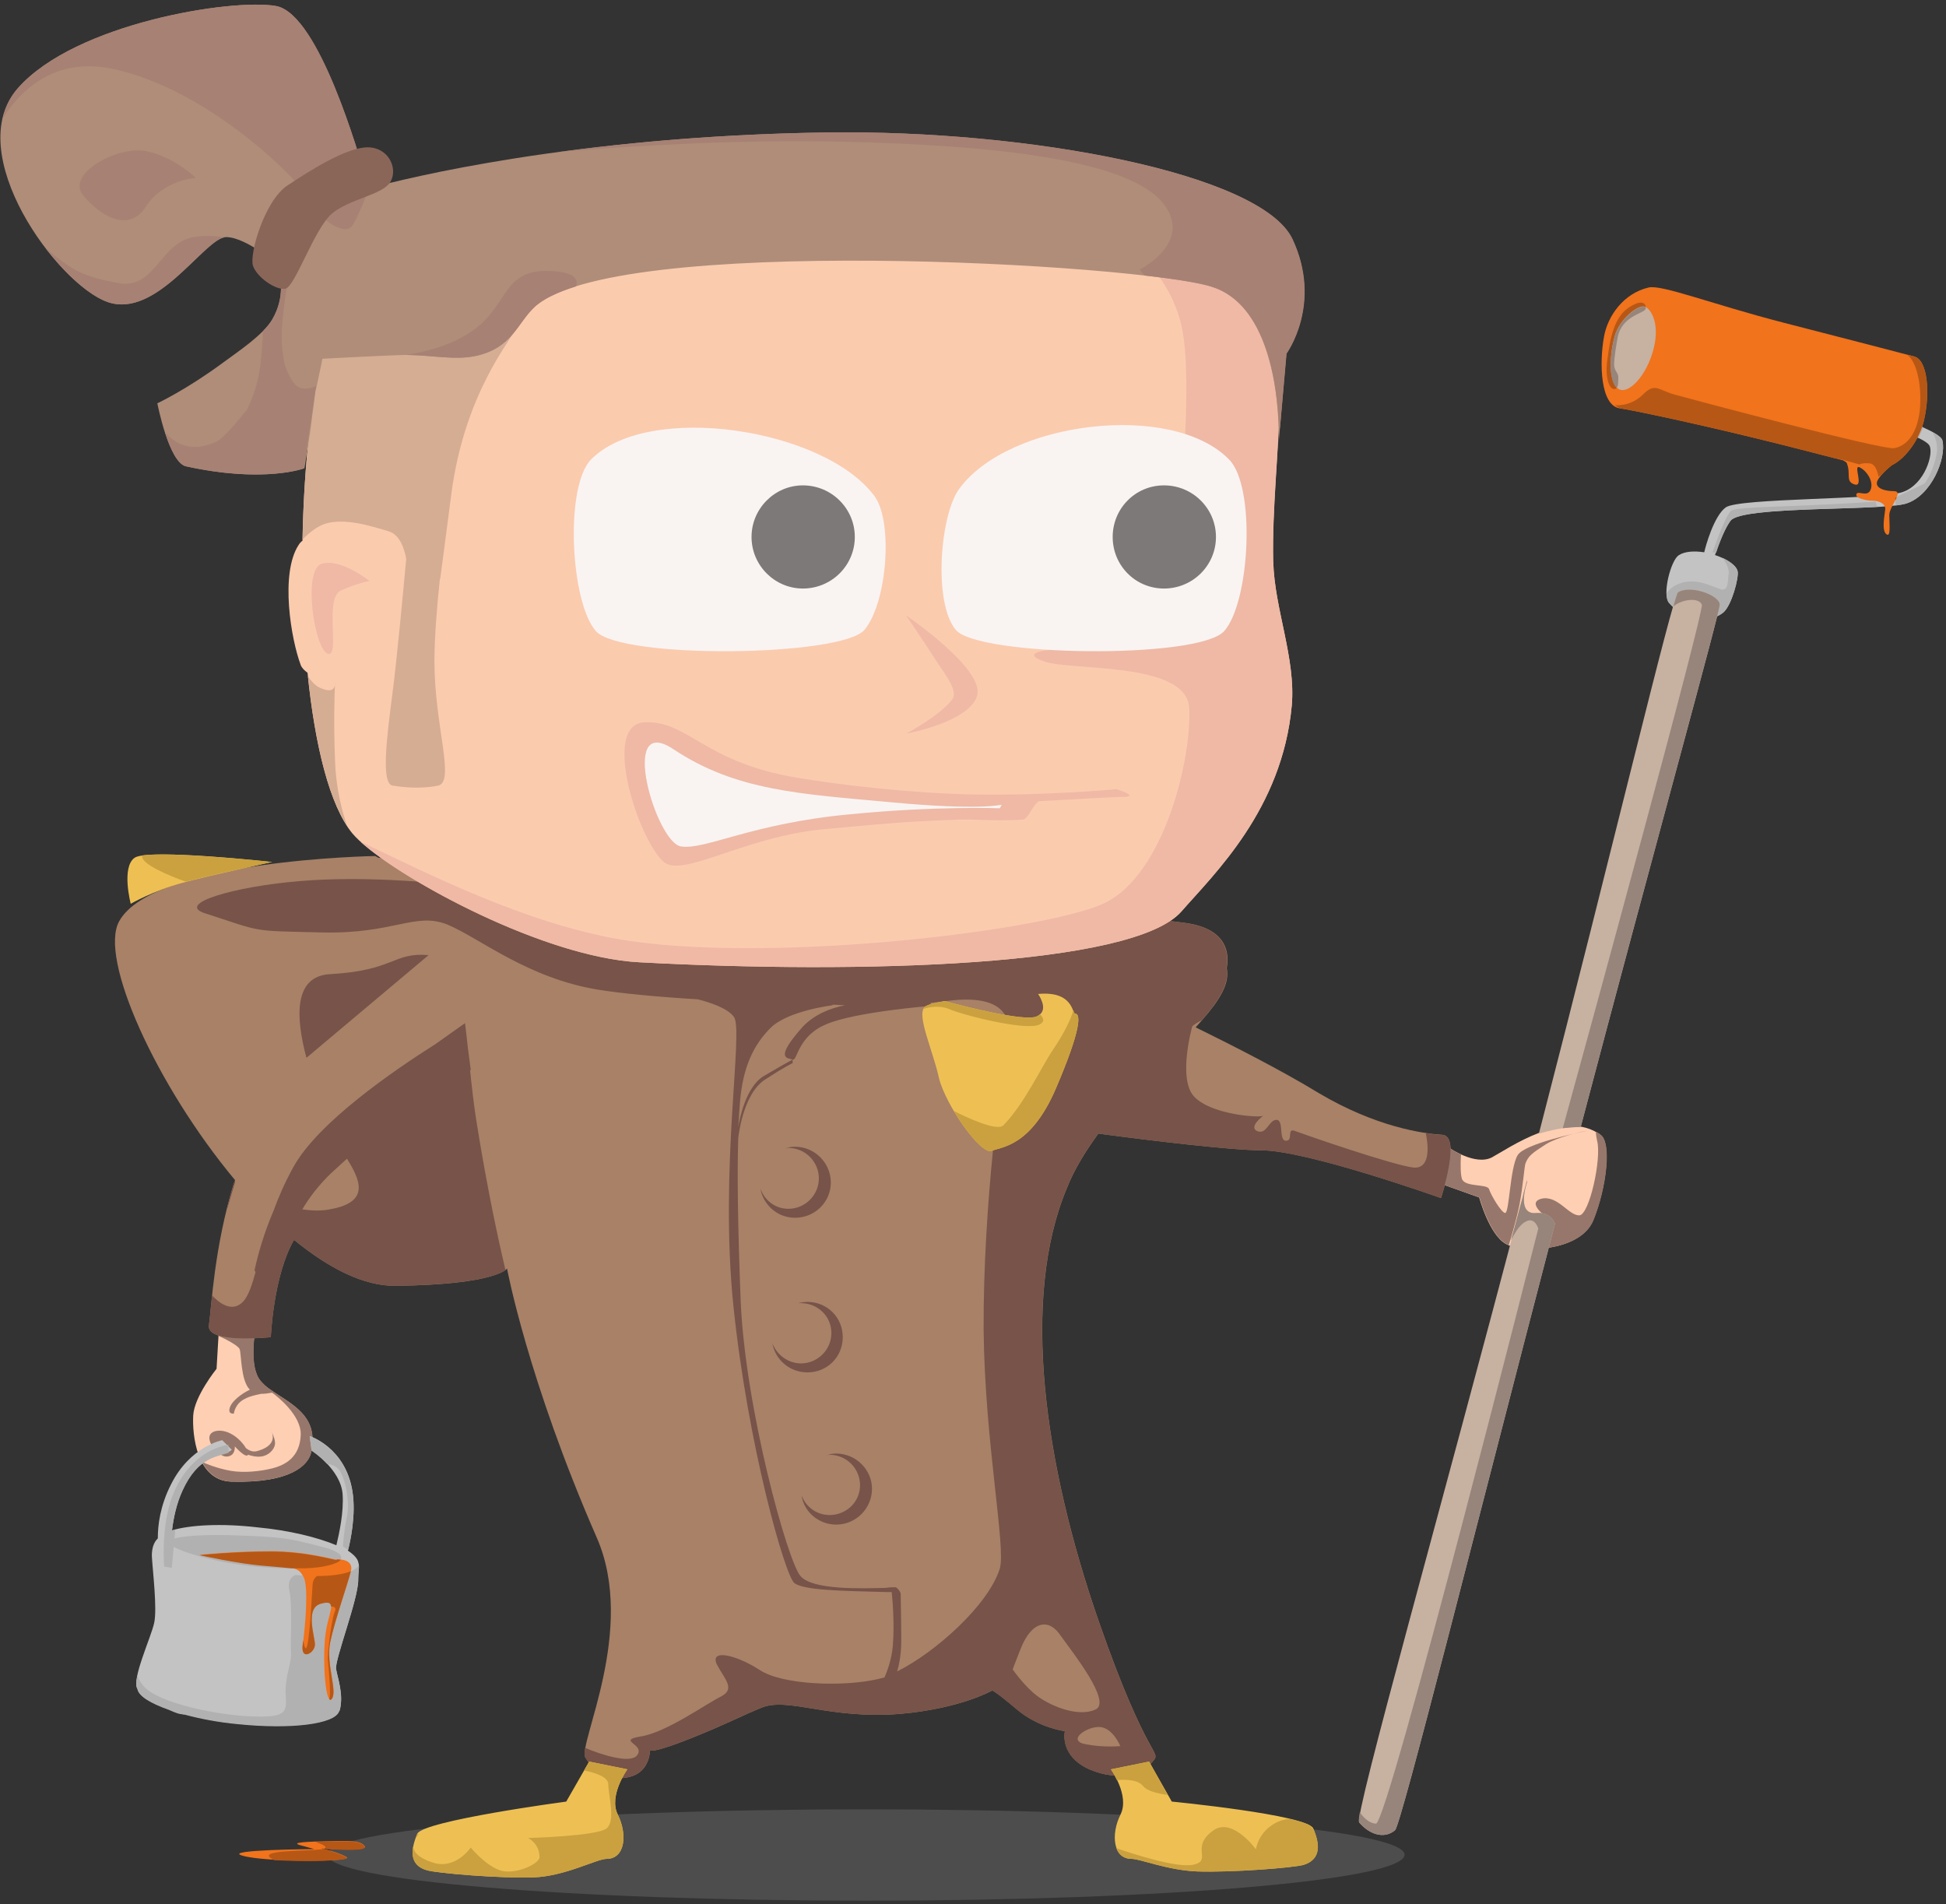 <svg xmlns:rdf="http://www.w3.org/1999/02/22-rdf-syntax-ns#" xmlns="http://www.w3.org/2000/svg" height="319" width="326" version="1.1" xmlns:cc="http://creativecommons.org/ns#" xmlns:dc="http://purl.org/dc/elements/1.1/">
 <rect width="100%" height="100%" fill="#333333" stroke="none"/>

 <path fill="#4D4D4D" d="M145.1,303.1c49.8,0,90.2,3.4,90.2,7.6,0,4.3-40.4,7.7-90.2,7.7-49.86,0-90.26-3.4-90.26-7.7,0-4.2,40.4-7.6,90.26-7.6z"/>
 <path fill="#FFCFB3" d="M266.9,204.4c-2.2,5.3-11.8,5.5-14.6,4s-4.5-7.8-4.5-7.8-7-2.5-7-2.5,2-5.8,2-5.8,4.3,3,7.1,1.6c2.8-1.5,12.2-8.2,18.2-3.8,1.9,1.3,1,8.9-1.2,14.3zm-228.2,43.8c-5.79-0.2-6.51-7.9-6.33-11.1,0.19-3.2,3.91-7.8,3.91-7.8s0.43-7.3,0.43-7.3,6.03,0.9,6.03,0.9-1.15,6.2,0.96,8.5c0.88,1,1.39,1.3,4.01,3,3.66,2.4,5.23,4.6,4.42,8.8-0.42,2.2-3.37,5.3-13.43,5z"/>
 <path fill="#97776B" d="M37.9,244c-1.6,0-4.48-3.8-1.6-4.3,2.09-0.3,4.09,1.5,4.91,2.9,0.41,0.3,1.02,0.7,1.81,0.5,3.01-0.8,2.83-2.4,2.51-3.2,0.27,0.6,0.63,1.4,0.53,2.1-0.16,0.9-1.12,1.9-2.4,2-0.68,0.1-1.49-0.1-2.1-0.3-0.36,0.7-2.22-1.4-2.22-1.4s0.16,1.7-1.44,1.7zm7.63-4.1c-0.15-0.3-0.27-0.5-0.27-0.5s0.14,0.2,0.27,0.5zm2.22-5.5c3.66,2.4,5.23,4.6,4.42,8.8-0.42,2.2-3.37,5.3-13.43,5-2.42-0.1-3.96-1.5-4.91-3.3,0.43,0.2,2.52,1.1,4.87,1.5,2.39,0.4,5.03,0,6.4-0.3,2.88-0.6,5.12-2.1,5.28-5.7,0.14-3.3-3.96-6.5-4.8-7.1-0.56,0.1-1.22,0.2-1.86,0.2-0.92,0.2-1.9,0.4-2.62,0.8-1.76,0.8-1.92,2.5-1.92,2.5s-1.12,0.2-0.64-1.1c0.36-1,1.85-2.2,3.32-2.9-1.56-1.5-1.41-6.1-1.72-6.8-0.24-0.6-2.39-1.7-3.5-2.2,0,0,0.03-0.4,0.03-0.4s3.53-0.9,3.53-0.9,2.58,0.4,2.58,0.4-1.15,6.2,0.96,8.5c0.88,1,1.39,1.3,4.01,3zm219.6-44.8c0.3,0.1,0.6,0.3,0.8,0.5,1.9,1.3,1,8.9-1.2,14.3-1.2,3-4.8,4.3-8.1,4.7,0,0,0.4-5.1,0.4-5.1s-3.7-2.5-1-3.2c2.7-0.6,4.5,2.8,6.3,2.8,1.7,0,3.8-9.6,3-12.5-0.1-0.5-0.2-1-0.2-1.5zm-1.4-0.2c-1.2,0.2-5.1,1.1-7,2.3-2.3,1.5-2.9,1.9-3.4,3.2-0.2,0.6-0.4,3.7-1,6.9-0.6,2.9-1.5,5.8-1.8,6.8-0.1-0.1-0.3-0.1-0.4-0.2-2.8-1.5-4.5-7.8-4.5-7.8s-6.2-2.2-6.2-2.2,0.4-3.9,0.4-3.9,0.8-2.2,0.8-2.2,0.8,0.6,1.9,1.1c-0.1,1.6-0.1,3.5,0.2,4.2,0.7,1.3,4.2,0.7,4.5,1.6,0.3,1,2.1,4,2.7,4,0.7,0,0.8-7.6,2.1-9.7,1.2-1.9,9.9-3.7,11.7-4.1zc0.2-0.1,0.3-0.1,0.3-0.1l-0.3,0.1z"/>
 <path fill="#A88167" d="M241.4,200.7s-22.4-8-30.1-8c-4.9,0-18.4-1.6-27.3-2.8-2.1,2.9-4,5.9-5.3,9.2-7.7,18.5-3.8,46.1,5.4,72.6,8.3,23.8,10.6,21.5,9,23.4s-5.4,3.5-10.6,1.3c-5.1-2.3-4.1-6.4-4.1-6.4s-4.3-0.5-8-3.6c-3.9-3.3-4.2-3.2-4.2-3.2s-5.2,3-15.3,3.9c-12,1-18.9-2.9-23.4-1s-0.4,0.2-7.9,3.5c-10.5,4.5-10.7,3.6-10.7,3.6s0,3.5-3.2,4.4c-3.2,1-6.36-0.9-7.64-3.2-1.28-2.2,8.64-21.4,1.92-36.8-11.59-26.5-15.04-45.1-15.04-45.1s-1.73,2.7-18.56,2.9c-5.46,0.1-11.37-3-17.12-7.7-3.48,6-3.89,16.3-3.89,16.3s-10.83,1.2-10.37-2c0.45-3.2,0.87-13,4.16-23.7,0.06-0.2,0.15-0.4,0.22-0.6-13.17-15.8-22.91-37.2-19.4-43.4,5.76-10.3,42.88-10.9,42.88-10.9s0.55,0.3,0.55,0.3,67.59,4.2,67.59,4.2,57.9,5.4,67.5,6.7c7.5,1,7.4,5.6,7,7.6,0.1,0.3,0.1,0.7,0.1,1,0,2.6-2.2,5.5-5.3,8.9,5.5,2.7,14.4,7.2,20.6,11,9.6,5.7,17.5,6.8,20.7,7,3.3,0.2-0.2,10.6-0.2,10.6z"/>
 <path fill="#775349" d="M38.09,202.4s-0.04-0.1-0.04-0.1c0.33-1.3,0.69-2.7,1.11-4,0.04-0.1,0.09-0.3,0.14-0.4,0.03,0,0.06,0,0.1,0.1,0,0-1.31,4.4-1.31,4.4zm17.09-39.2c10.99-0.6,10.59-3.7,16.62-3.2,0,0-20.46,17.2-20.46,17.2-1.83-6.8-2.14-13.6,3.84-14zm-14.4,54.8c0.86-1,1.43-2.7,2.03-4.9,0,0-0.17-0.3-0.17-0.3,0.61-2.8,1.61-6.3,3.2-10,0.83-2.3,1.88-4.7,3.26-7.2,4.07-7.5,16.76-16.2,23.86-20.7,1.97-1.4,3.69-2.6,4.94-3.5,0.17,1.3,0.32,2.7,0.47,4.1,0,0,0.49,3.7,0.49,3.7s-0.05,0.1-0.11,0.1c0.29,2.8,0.61,5.7,1.07,8.6,1.89,11.8,3.78,20.3,4.86,24.9-0.89,0.6-4.56,2.4-18.3,2.6-5.46,0.1-11.37-3-17.12-7.7-3.48,6-3.89,16.3-3.89,16.3s-10.83,1.2-10.37-2c0.15-1.1,0.29-2.8,0.53-5,1,1.1,3.31,3.1,5.25,1zm14.4-15.4c7.08-1.2,5.03-5.1,2.95-8.5-0.87,0.8-1.74,1.6-2.63,2.4-2.1,2-3.68,4.1-4.86,6.1,1.53,0.2,3.06,0.3,4.54,0zm186.4-12.5c3.3,0.2-0.2,10.6-0.2,10.6s-22.4-8-30.1-8c-4.9,0-18.4-1.6-27.3-2.8-2.1,2.9-4,5.9-5.3,9.2-7.7,18.5-3.8,46.1,5.4,72.6,8.3,23.8,10.6,21.5,9,23.4s-5.4,3.5-10.6,1.3c-5.1-2.3-4.1-6.4-4.1-6.4s-4.3-0.5-8-3.6c-3.9-3.3-4.2-3.2-4.2-3.2s-5.2,3-15.3,3.9c-12,1-18.9-2.9-23.4-1s-0.4,0.2-7.9,3.5c-10.5,4.5-10.7,3.6-10.7,3.6s0,3.5-3.2,4.4c-3.2,1-6.36-0.9-7.64-3.2-0.16-0.2-0.15-0.8-0.01-1.6,2.55,1.1,7.45,2.7,8.65,1.3,1.6-1.9-3.5-2.5,0.6-3.2,4.2-0.6,10.9-5.4,13.5-6.7,2.5-1.3,0.6-2.9-0.7-5.4-1.2-2.6,3.2-1.6,7.1,0.9,3.8,2.6,14.1,2.9,19.8,1.6,0.4-0.1,0.8-0.2,1.2-0.3,0.5-1.2,1.2-3,1.4-5.4,0.3-3.9-0.1-8-0.2-8.9h-0.8c-7.8-0.2-13.9-0.3-15.5-1.5-1.6-1.3-7.8-23.2-10.2-46.3-2.4-23,1.7-46.1,0.1-48.5-1-1.5-4.1-2.5-6.1-3-6.8-0.4-12.9-1-16.6-1.6-11.84-1.9-19.84-8.6-25.28-10.9-5.44-2.2-8.96,1.6-21.12,1.3s-9.6,0-19.52-3.2c-5.05-1.6,4.9-4.5,15.9-5.4,10.6-0.9,22.18,0.3,22.18,0.3s102.4,11.2,102.4,11.2,17.9-5.2,17.9-5.2c2.6,0.3,4.5,0.5,5.7,0.7,7.5,1,7.4,5.6,7,7.6,0.1,0.3,0.1,0.7,0.1,1,0,2.3-1.7,4.8-4.2,7.7-0.6,0.3-1.1,0.6-1.6,1,0,0-2.5,8.8,0.3,11.8,2.9,3.1,11.2,3.6,11.6,3.2,0,0-2.6,1.9-1,2.6,1.6,0.6,1.9-1.9,3.2-1.9s0.3,3.5,1.6,3.5,0-2.3,1.6-1.6c1.6,0.6,16.3,5.7,19.8,6.1,3.1,0.2,2.3-4.5,2-5.8,1.1,0.2,2,0.3,2.7,0.3zm-59.7,102.1c3.2,0.6,5.8,0.3,5.8,0.3s-1.3-3.2-3.6-3.2c-2.2,0-5.4,2.3-2.2,2.9zm-23.4-124.5c-0.8,0.1-1.7,0.2-2.6,0.3,0,0,0.1,0.5,0.1,0.5s-12.8,1-17.6,3.1c-4.8,2-4.8,6.2-5.6,5.9s-3.2,0,1.7-5.5c1.9-2,4.5-3.1,7.1-3.6-0.7,0-1.4-0.1-2.1-0.1v0.1s-7.5,0.9-10.4,3.8-4.6,6.6-5.1,12.2c-0.1,1.2-0.2,2.7-0.3,4.4,0.2-1.4,1.3-6.7,4.2-8.5,3.4-2,4.9-2.8,4.9-2.8v0.6s-1,0.4-4.7,2.8c-3.7,2.5-4.4,9.7-4.4,9.7v-0.2c-0.2,5.9-0.1,14.6,0.4,27.6,0.8,18.2,7.9,43.6,10,46,2,2.4,10.2,2.1,14.4,2,0.4-0.1,1-0.1,1.6-0.1,0.3,0.2,0.6,0.5,0.8,1,0,1.4,0.1,4,0.1,7.9,0,2.2-0.3,3.9-0.7,5.2,6.3-3.1,15.3-11.1,17.2-17.2,1.1-3.5-2.5-21.1-2.7-40-0.1-21,3-43.5,3.7-45.8,1.2-4.5,1.9-10.9-10-9.3zm12.5,108.5c-1.9,4.8-1.3,3.5-1.3,3.5s2,2.9,4.2,4.5,6.7,3.5,9.6,2.2c2.9-1.2-3.8-9.6-5.8-12.4-1.9-2.9-4.8-2.6-6.7,2.2zm-30.9-20.8c-2.9,0-5.4-2.1-5.8-4.9,0.7,1.9,2.5,3.3,4.7,3.3,2.8,0,5.1-2.2,5.1-5s-2.3-5.1-5.1-5.1c-0.2,0-0.4,0-0.5,0.1,0.5-0.2,1-0.3,1.6-0.3,3.3,0,6,2.7,6,5.9,0,3.3-2.7,6-6,6zm-4.8-25.5c-3,0-5.4-2.1-5.9-4.9,0.7,1.9,2.6,3.4,4.8,3.4,2.8,0,5.1-2.3,5.1-5.1s-2.3-5-5.1-5h-0.5c0.5-0.1,1-0.2,1.6-0.2,3.3,0,5.9,2.6,5.9,5.9s-2.6,5.9-5.9,5.9zm-2.1-25.9c-2.9,0-5.3-2.1-5.8-4.9,0.7,2,2.5,3.4,4.7,3.4,2.8,0,5.1-2.3,5.1-5.1s-2.3-5.1-5.1-5.1c-0.2,0-0.3,0.1-0.5,0.1,0.5-0.2,1-0.3,1.6-0.3,3.3,0,6,2.7,6,6s-2.7,5.9-6,5.9z"/>
 <path fill="#EEC054" d="M218.4,312.4c-1.8,0.5-12.1,1.3-17.9,1.1-4.9-0.2-9.5-2.1-10.9-2.1-3.2,0-3.5-4.2-1.9-7.4s-1.6-7.6-1.6-7.6,6.4-1.3,6.4-1.3,3.8,6.7,3.8,6.7,22.7,2.2,23.7,4.5c0.9,2.2,1.6,5.1-1.6,6.1zm-52.3-119.6c-1.8,0.7-7.7-7.7-8.8-12.2-1-4.6-3.8-10.5-2.4-11.9,0.4-0.4,1.7-0.7,3.4-1,3.6,1,13.2,3.4,15.3,2.6,2-0.8,0.9-2.9,0.3-3.8h0.1c5.8-0.5,5.6,3.3,6.1,3.3,1,0,1,2.7-3.2,12.5s-9.1,9.8-10.8,10.5zm-62.6,111.2c1.6,3.2,1.3,7.4-1.9,7.4-1.61,0-6.9,2.9-12.21,3.1-5.41,0.2-16.28-0.7-17.89-1.2-3.2-0.9-2.56-3.8-1.6-6.1,0.96-2.2,24.96-5.4,24.96-5.4s3.84-6.7,3.84-6.7,6.4,1.3,6.4,1.3-3.2,4.4-1.6,7.6zm-81.6-152.6s-1.6-6.1,0.64-7.7,23.04,0.7,23.04,0.7-10.24,2.2-15.04,3.5-8.64,3.5-8.64,3.5z"/>
 <path fill="#CBA13F" d="M45.58,144.4s-9.46,2-14.46,3.3c-2.53-0.9-7.73-3-7.3-4.4,5.11-0.7,21.76,1.1,21.76,1.1zm24.02,163.6c0.08-0.2,0.17-0.5,0.26-0.7,0,0,0.36-0.1,0.36-0.1s-0.34,0.3-0.62,0.8zm33.9-4c1.6,3.2,1.3,7.4-1.9,7.4-1.61,0-6.9,2.9-12.21,3.1-5.41,0.2-16.28-0.7-17.89-1.2-2.26-0.7-2.6-2.3-2.28-4,0.06,0.9,0.8,1.9,3.24,2.7,3.84,1.3,6.4-2.5,6.4-2.5s2.6,3.2,5.19,3.9c2.53,0.6,6.33-1.2,6.33-2.3,0-2.3-1.92-3.2-1.92-3.2s11.52-0.3,13.14-1.6c1.6-1.3,0.3-5.5,0.3-7.4,0-1.3-2.46-2-4.07-2.3,0,0,0.87-1.5,0.87-1.5s6.4,1.3,6.4,1.3-3.2,4.4-1.6,7.6zm70.7-132.4c-2.2,1.2-13.1-1.6-15.3-2.6-1.5-0.6-3.2-0.3-4.2,0,0.1-0.1,0.1-0.2,0.2-0.3,0.4-0.4,1.7-0.7,3.4-1,3.6,1,13.2,3.4,15.3,2.6,0.2-0.1,0.4-0.2,0.6-0.4,0.6,0.6,0.9,1.2,0,1.7zm-8.1,21.2c-1.2,0.5-4.1-3-6.3-6.7,2.1,1.1,7.3,3.5,8.3,2.4,3.6-3.7,6.4-9.9,8.4-12.8,1.4-2.1,2.5-4.1,3.1-5.8,0.1-0.2,0.1-0.4,0.2-0.7,0.1,0.3,0.2,0.6,0.3,0.6,1,0,1,2.7-3.2,12.5s-9.1,9.8-10.8,10.5zm20.9,116.8c2.9,1,10,3.3,12.8,2.8,3.5-0.7-0.6-2.9,3.5-5.8,3.2-2.2,7.1,3.2,7.1,3.2s0.3-2.6,2.9-4.2c0.6-0.4,1.6-0.8,2.7-0.9,1.4,0.3,2.6,0.7,3.3,1l0.8,0.8c0.9,2.2,1.4,4.9-1.7,5.9-1.8,0.5-12.1,1.3-17.9,1.1-4.9-0.2-9.5-2.1-10.9-2.1s-2.2-0.7-2.6-1.8zm4.5-10.4c-0.9-1.1-2.9-1.1-4.4-1-0.5-1.1-1-1.8-1-1.8s6.4-1.3,6.4-1.3,3.1,5.6,3.1,5.6c-1.9-0.3-3.5-0.7-4.1-1.5z"/>
 <path fill="#C3C3C3" d="M319.3,84.36c-4.1,1.28-27.5,0.32-29.4,2.88-1,1.34-1.9,3.75-2.6,5.74,1.9,0.63,3.6,1.68,3.8,2.74,0.2,1.09-1,5.68-2.4,6.88-2.7,2.2-6.9,1-9.1-1.6-1.2-1.4,0.3-7.08,1.6-7.97,1-0.67,2.6-0.77,4.3-0.51,0.2-0.93,1.6-6.07,3.6-7.52,2.2-1.6,25.8-1.28,29.6-2.56s5.3-6.56,4.5-7.84c-1.7-2.75-27.5-8.8-27.5-8.8s0.9-1.92,0.9-1.92,28.2,6.88,28.8,9.92c0.7,3.04-1.9,9.28-6.1,10.56zm-263,195.2c0.25,1.5,1.28,4.2,0.64,6.8-0.03,0.1-0.08,0.2-0.15,0.3-0.79,2.1-8.04,3-16.87,2.1-3.3-0.3-6.37-0.9-8.98-1.6-0.32,0-0.54-0.1-0.63-0.1-0.36,0-1.11-0.3-2.01-0.7-3.11-1.1-5.09-2.3-5.28-3.5-1.02-1.5,2.3-8.6,2.81-11,0.52-2.4-0.25-8.7-0.38-11-0.11-2,0.72-2.9,0.96-3.1,0.01-0.1,0.02-0.1,0.03-0.1-0.01-2.1,0.37-5.4,2.21-9,3.2-6.4,8.58-7.4,8.58-7.4l1.6,1.6c-1.28,1.3-5.26,0.2-8.26,6.8-1.01,2.2-1.51,4.6-1.76,6.7,3-0.9,8.28-1.2,14.31-0.5,5.36,0.5,10.13,1.7,13.23,3,0.46-1.9,1.27-5.6,1.04-8.6-0.32-4.1-5.19-7.3-5.19-7.3s-0.32-2.4-0.32-2.4,6.02,1.9,7.17,9.3c0.62,3.9-0.4,8.5-0.77,9.9,1.05,0.7,1.67,1.4,1.75,2,0.25,0.7-0.02,1.4-0.02,2.9,0,3.2-3.97,13.4-3.71,14.9z"/>
 <path fill="#B1B1B1" d="M319.3,84.36c-0.4,0.12-1,0.23-1.7,0.31,0,0-0.2-1.27-0.2-1.27l5-2.4c0.9-1.04,1.9-3.68,2.1-5.44,0.1-1.76-0.7-3.04-0.7-3.04s0.1-0.05,0.1-0.05c0.9,0.49,1.4,0.94,1.5,1.33,0.7,3.04-1.9,9.28-6.1,10.56zm1-11.47c0.3-0.49,0.6-1.07,0.8-1.75,0.4,0.16,0.8,0.32,1.1,0.48,0,0-0.8,1.77-0.8,1.77-0.3-0.16-0.7-0.33-1.1-0.5zm-30.4,14.35c-0.9,1.26-1.8,3.44-2.4,5.34,0,0-0.6-0.06-0.6-0.06s1.9-5.6,3-6.88c0.5-0.63,6.3-0.7,12.1-0.95,6.1-0.25,12.2-0.65,12.2-0.65s0.3,0.88,0.3,0.88c-8.2,0.47-23.1,0.3-24.6,2.32zm-0.3,8.8c0.1-0.92-0.7-2.15-1-2.57,1.3,0.62,2.3,1.43,2.5,2.25,0.2,1.09-1,5.68-2.4,6.88-1.2,0.9-2.6,1.3-4.1,1.1,0.4-1.4,0.5-2.3,0.5-2.4-0.5-1.3-3.4-0.9-4.8,0.3v0.1l-0.7-0.7c-0.3-0.4-0.4-0.9-0.4-1.59,0.3-0.52,1.2-1.58,3.2-1.93,2.7-0.48,5.3,1.28,6.2,1.28,1,0,0.8-1.6,1-2.72zm-233.3,183.6c0.25,1.5,1.28,4.2,0.64,6.8-0.03,0.1-0.08,0.2-0.15,0.3-0.79,2.1-8.04,3-16.87,2.1-3.3-0.3-6.37-0.9-8.98-1.6-0.32,0-0.54-0.1-0.63-0.1-0.36,0-1.11-0.3-2.01-0.7-3.11-1.1-5.09-2.3-5.28-3.5-0.27-0.4-0.23-1.2-0.02-2.2,0.24,0.6,0.57,1.1,1.04,1.7,2.43,2.9,12.8,5,18.56,5.1,5.76,0.2,5.38-1,5.25-3.8s1.02-5.3,0.9-6.7c-0.13-1.4,0.25-8.2-0.26-10.5s1.02-2.7,1.02-2.7,6.66,0.7,9.48-0.7c0.6-0.3,0.94-0.6,1.11-0.9,0.08,0.5-0.09,1.3-0.09,2.5,0,3.2-3.97,13.4-3.71,14.9zm1.15-20.6s0.13-2.5,0.64-4.8,0-5.6-1.02-7.6c-0.5-1-1.44-1.3-2.28-1.4-1.29-1.4-2.59-2.2-2.59-2.2s-0.32-2.4-0.32-2.4,6.02,1.9,7.17,9.3c0.59,3.8-0.32,8.1-0.72,9.7,0,0-0.88-0.6-0.88-0.6zm-17.15-1.8c7.04,0.2,8.7,0.6,13.31,1.8,6.63,1.6,2.94,3.6-2.43,3.7-5.38,0.1-13.06-0.3-20.23-2.8-0.83-0.3-1.43-0.6-1.85-0.8,0,0-0.32,3.5-0.32,3.5s-1.28-0.2-1.28-0.2-0.6-6.7,1.41-11.9c3.07-7.9,9.34-8.5,9.34-8.5s0.07,1.3,0.07,1.3c-1.63,0.7-5.07,0.5-7.75,6.4-1.01,2.2-1.51,4.6-1.76,6.7,0.17-0.1,0.37-0.1,0.55-0.2,0,0-0.13,1.5-0.13,1.5,1.93-0.6,6.92-0.7,11.07-0.5z"/>
 <path fill="#F1731B" d="M322.3,70.46c-0.7,2.95-2.9,6.26-5.4,7.49-0.8,0.63-1.7,1.48-2.2,2.25-1,1.44,0.8,2.08,2.6,2.08,1.7,0-0.8,2.56-0.8,4s0.3,3.84-0.5,3.2-0.3-3.04-0.2-4c0.2-0.96-0.8-1.6-2.1-1.6-1.2,0-3-0.48-2.7-1.12s1.9,0.64,2.4-0.8-0.8-3.2-1.9-3.68,0.8,3.36-0.8,2.88-0.6-1.76-1.3-3.52c0-0.16-0.3-0.34-0.7-0.54-3.9-0.99-9.2-2.39-14.8-3.74-10.1-2.48-20.9-4.76-22.5-4.95-3.3-0.39-3.5-7.53-2.7-11.96,0.6-3.51,3.3-7.33,7.5-8.29,2.2-0.51,10.6,2.8,22.6,5.9,9.9,2.55,20.9,5.39,21.9,5.67,2.2,0.58,2.7,6.04,1.6,10.73zm-268.5,239.2s2.56,0.5,4.22,1.4c1.67,0.9-13.82,0.9-17.41-0.2-3.58-1,12.04-1.1,12.04-1.1l-1.8-0.5c-2.17-0.5-1.02-0.7,3.33-0.8s6.15-0.2,6.91,0.8c0.77,1-7.29,0.4-7.29,0.4zm1.53-34.6c-0.76,3.7,1.28,8.2,0.26,9.5s-1.54-5.7-1.15-10c0.38-4.4,2.43-6.7-0.51-6-2.95,0.6-1.16,5.5-1.16,6.9s-2.43,2.8-2.04,0c0.38-2.8,1.02-9.7,0.12-11.3-0.89-1.5-1.02-1.5-6.4-1.9-4.37-0.3-11-1.8-11-1.8s5.76-0.6,11.9-0.6,10.75,1.5,11.01,1.4c0.25-0.1,2.94-0.1,2.43,1.9-0.51,2.1-2.69,8.2-3.46,11.9z"/>
 <path fill="#B75715" d="M322.3,70.46c-0.7,2.95-2.9,6.26-5.4,7.49-0.5,0.43-1.1,0.96-1.6,1.49,0,0-0.6,0.44-0.6,0.44s-0.3-2.08-1.4-2.24c-1.2-0.16-1.8,0.16-1.8,0.16s-2.9-0.8-2.9-0.8-1.5-0.3-1.5-0.3c-3.7-0.95-8.3-2.16-13.2-3.34-10.1-2.48-20.9-4.76-22.5-4.95,0-0.01-0.1-0.02-0.1-0.02s-0.8-0.51-0.8-0.51,2.6,0.32,4.7-1.76,2.5-0.8,5.4,0,34.7,9.28,36.7,8.96c1.9-0.32,3.8-2.08,4.3-6.24,0.4-4.01-0.4-8.13-2.1-9.43,0.7,0.16,1.1,0.27,1.2,0.32,2.2,0.58,2.7,6.04,1.6,10.73zm-51.3-13.94c-0.2,1.06-0.6,3.36-0.6,4.64,0.1,1.07,0.6,1.14,0.7,1.92,0,1.53-0.1,2-0.6,2.08-0.9,0.16-1.7-1.92-1.2-5.12,0.4-3.2,1.1-6.88,3.5-8.48s3-0.64,2.9,0.16c-0.2,0.8-4,1.12-4.7,4.8zm-216.8,253.2c0.96-0.3-0.48-0.9-1.31-1.1,0.39-0.1,0.81-0.1,1.27-0.1,4.35-0.1,6.15-0.2,6.91,0.8,0.67,0.9-5.24,0.5-6.87,0.4zm1.11-34.6c-0.76,3.7,1.28,8.2,0.26,9.5-0.15,0.2-0.29,0.2-0.42,0,0.35-0.6-0.1-5.3-0.22-6.4-0.13-1.2,0.64-7.1,1.15-8.2,0.37-0.8-0.24-0.9-0.62-0.9-0.04-0.6-0.44-0.8-1.55-0.5-2.95,0.6-1.16,5.5-1.16,6.9s-2.43,2.8-2.04,0c0.03-0.2,0.05-0.5,0.09-0.7,0.14,0.8,0.29,1.3,0.42,1.3,0.64,0,1.02-9.1,1.15-10.7,0.05-0.7,0.36-1.1,0.72-1.4,1.94,0,4.22-0.2,5.68-0.8-0.51,2.1-2.69,8.2-3.46,11.9zm-4.09-12.4h-2.49c-0.86-0.1-2.16-0.2-4.3-0.4-4.37-0.3-11-1.8-11-1.8s5.76-0.6,11.9-0.6,10.75,1.5,11.01,1.4c0.08-0.1,0.37-0.1,0.73,0-0.58,0.7-2.97,1.3-5.85,1.4zm2.43,47.1c0.17,0,0.31,0,0.43-0.1,0.7,0.2,2.59,0.7,3.92,1.4,1.19,0.6-6.36,0.8-12.09,0.5-0.16-0.1-0.31-0.2-0.45-0.3-2.31-1.4,5.63-1.2,8.19-1.5zm263.9-226s-0.1-0.43-0.1-0.43l0.3-0.02c-0.1,0.14-0.2,0.29-0.2,0.45z"/>
 <path fill="#C7B1A1" d="M264.8,188.8c-2.5-0.1-5.2,0.6-7,1.1,12.1-46.7,22.4-90.08,23.3-90.66,1.9-1.28,6.7,0.32,7,1.96,0.2,0.7-11.3,42.1-23.3,87.6zm12-129.6c-1.4,4.48-4.5,7.2-5.9,5.76-1.5-1.44-1.2-5.76-0.4-8.64s3.9-5.28,5-4.96,2.8,3.06,1.3,7.84zm-16.3,145.8c-13.2,50.6-25.8,100.8-26.8,101.6-1.9,1.6-4.4,0.6-6-1.3-0.9-1,13.9-53.2,27.4-104.8,0.2-1,0.5-1.9,0.7-2.8v0.4s-1.9,5.5,1.6,5.1c1.8-0.1,2.7,0.8,3.1,1.8z"/>
 <path fill="#97857B" d="M255.5,204.7c-1.1,0.6-1.9,2.2-2.4,3.1,0.7-2.4,1.3-4.9,2-7.3,0.2-1,0.5-1.9,0.7-2.8v0.4s-1.9,5.5,1.6,5.1c1.8-0.1,2.7,0.8,3.1,1.8-13.2,50.6-25.8,100.8-26.8,101.6-1.9,1.6-4.4,0.6-6-1.3-0.1-0.1-0.1-0.7,0.1-1.7,0.5,0.7,1.4,1.8,2.7,1.9,2,0.1,27.2-99.7,27.2-99.7s-0.6-2.1-2.2-1.1zm24.8-103.1v0.1c0.4-1.5,0.7-2.39,0.8-2.46,1.9-1.28,6.7,0.32,7,1.96,0.2,0.7-11.3,42.1-23.3,87.6-1,0-2,0.1-3,0.2,4-14.5,23.7-86.5,23.3-87.7-0.5-1.3-3.4-0.9-4.8,0.3zm-4.6-49.88c-0.2,0.8-4,1.12-4.7,4.8-0.2,1.06-0.6,3.36-0.6,4.64,0.1,1.07,0.6,1.14,0.7,1.92,0,1.11,0,1.64-0.3,1.89-1.4-1.45-1.1-5.75-0.3-8.61,0.8-2.88,3.9-5.28,5-4.96,0.1,0.01,0.1,0.04,0.2,0.07v0.25z"/>
 <path fill="#FBCBAE" d="M213.3,94.11c0.2,7.89,3.8,16.19,3.1,24.09-1.6,17.4-13,28.2-18.5,34.5-8.1,9.2-53.7,10.5-90.8,8.5-17.02-0.9-43.16-15.7-48.08-21.6-3.8-4.6-6.28-14.8-7.5-26.9-0.55-0.4-0.95-0.8-1.14-1.3-1.6-4.2-3.52-15.36-0.32-20.16,0.17-0.27,0.38-0.49,0.62-0.68,0.37-21.5,4.06-42.75,10.9-48.28,13.44-10.88,130.8-11.52,147.2,4.8,9.2,9.22,4.1,28.87,4.5,47.03z"/>
 <path fill="#EFB9A5" d="M151.8,103.1s13.1,8.9,11.9,13.4c-1.3,4.5-11.9,6.4-11.9,6.4s5.5-2.9,7.7-5.7c1-1.3-0.7-3.6-2.6-6.4-2.3-3.6-5.1-7.7-5.1-7.7zm11.5,30c12.4,0.2,23.7-0.9,23.7-0.9s4.2,1.3,1,1.3c-1.8,0-7.6,0.4-13.8,0.7-1,0.1-1.9,3.1-2.9,3.1-4.2,0.3-8.2-0.1-10.8,0-7.1,0.3-8.7,0.3-22.4,1.6-13.3,1.2-23.7,8.2-26.9,5.5-4.2-3.6-10.6-23.1-3.2-23.4,7.3-0.3,9.9,6.7,25.6,9.3,7.2,1.2,19.1,2.6,29.7,2.8zm-106.2-34.18c-2.88,1.28,0,11.48-2.24,10.58-2.24-1-4.16-14.1-0.96-15.06s8,2.88,8,2.88-1.92,0.32-4.8,1.6zm159.3,19.28c-1.6,17.4-13,28.2-18.5,34.5-8.1,9.2-53.7,10.5-90.8,8.5-15.82-0.8-39.48-13.6-46.71-20.2,8.6,4,24.57,12.4,40.51,15.8,23.7,5.2,73.3-0.6,83.9-5.4,10.5-4.8,15-25.3,14.4-33-0.7-7.6-19.9-6-24.3-7.6-4.5-1.6,1.6-2,1.6-2s18.8-1.9,18.8-1.9,5.5-40.3,2.6-52.46c-2.2-9.17-9.2-13.97-12.6-15.78,11.3,2.03,19.9,4.8,23.5,8.42,9.2,9.22,4.1,28.87,4.5,47.03,0.2,7.89,3.8,16.19,3.1,24.09z"/>
 <path fill="#D5AD93" d="M79.18,49.32s8,2.24,7.36,5.44c-0.31,1.55-8.68,10.48-10.95,28.15-0.87,6.79-1.85,14.09-1.85,14.09s-0.05-0.01-0.05-0.01c-0.52,4.91-0.91,9.91-0.91,13.81,0,10.8,3.52,20.1,0.64,20.8-2.88,0.6-5.76,0.3-7.68,0-1.92-0.4-0.96-8,0-15.4,0.73-5.6,1.83-17.3,2.31-22.59-0.33-1.81-1.11-4.06-2.95-4.61-3.2-0.96-7.36-2.24-10.56-1.28-1.37,0.41-2.74,1.52-3.86,2.66,0.23-12.49,1.58-24.89,4.02-34.15,0,0,24.48-6.91,24.48-6.91zm-28.88,61.88c0.11,0.2,0.21,0.4,0.31,0.6-0.08-0.1-0.18-0.3-0.23-0.4-0.03-0.1-0.05-0.1-0.08-0.2zm7.84,27.1c-3.24-4.9-5.41-14.1-6.55-25,0.62,0.9,1.29,1.6,1.99,1.9,1.92,0.9,2.41,0.2,2.53-0.4-0.07,1.6-0.24,6.6,0.03,12.9,0.19,4.7,1.23,8.4,2,10.6zm-2.03-23.5c0.02-0.3,0.03-0.5,0.03-0.5s0.03,0.2-0.03,0.5z"/>
 <path fill="#AF8D79" d="M215.5,59.24s-1.3,15.04-1.3,15.04,1-22.4-11.2-26.24c-12.1-3.84-100.8-8.96-113.6,3.52-2.79,2.71-3.67,6.69-9.59,8.04-3.82,0.87-8.33-0.3-12.77-0.12-4.73,0.18-9.38,0.42-13.02,0.62,0,0-1.1,5.22-1.1,5.22s-0.02,0.02-0.05,0.06c0,0-0.91,6.98-0.91,6.98s-0.96,6.08-0.96,6.08-6.72,2.56-19.84-0.32c-2.89-0.64-4.8-10.56-4.8-10.56s4.8-2.24,10.88-6.72c2.49-1.85,6.8-4.66,8.37-7.33,2.25-3.84,1.23-7.39,1.23-7.39s0.59,0.54,1.38,1.43c0,0,0.17-1.62,0.17-1.62s-1.23-1.09-1.23-1.09-5.76-5.12-9.28-5.12-11.52,13.76-19.84,10.88c-8.323-2.88-24.64-24.96-15.04-35.84,9.603-10.88,35.84-15.04,43.2-13.76s14.11,26,14.72,27.52c0.43,1.07,0.87,2.04,1.32,2.92,5.53-1.5,33.95-8.64,76.14-9.25,34-0.49,72.9,6.9,78.1,17.85,5.1,10.88-1,19.2-1,19.2z"/>
 <path fill="#A78174" d="M79.18,55.4c6.4-4.48,4.8-10.88,14.08-9.92,2.86,0.29,3.65,1.23,3.24,2.5-3.17,0.99-5.63,2.16-7.08,3.58-2.79,2.71-3.67,6.69-9.59,8.04-3.53,0.81-7.66-0.13-11.78-0.14,3.24-0.5,7.61-1.6,11.13-4.06zm-54.72-20.8c-2.88,4.48-7.68,1.6-10.56-1.92s5.76-8.32,10.56-7.36,8.32,4.48,8.32,4.48-5.44,0.32-8.32,4.8zm-12.78,10.06c2.59,1.67,5.48,2.24,7.98,2.74,6.4,1.28,7.04-6.72,12.8-7.68,1.86-0.31,3.58-0.22,5.07,0.04-3.69,0.86-11.43,13.62-19.47,10.84-3-1.04-7.04-4.58-10.53-9.18,1.185,1.08,2.617,2.25,4.147,3.24zm41.26,20.02s-2.05,13.8-2.05,13.8c-0.93,0.31-7.57,2.3-19.71-0.36-1.49-0.33-2.71-3.12-3.56-5.75,1.56,1.84,4.34,3.66,8.68,1.59,0.99-0.48,2.99-2.73,5.02-5.26,1.05-2.02,1.99-4.62,2.34-7.86,0.23-2.21,0.35-3.97,0.4-5.37,0.64-0.65,1.19-1.31,1.57-1.96,1.14-1.95,1.44-3.82,1.45-5.19,0,0,1.06-0.6,1.06-0.6s-0.96,5.12-0.96,8.96c0,1.16,0.2,2.73,0.49,4.35,0.33,0.95,1.11,2.93,2.07,3.65,1.28,0.96,3.2,0,3.2,0zm9.09-33.73c-0.51,1.41-1.97,5.29-3.01,6.85-1.28,1.92-5.76-1.28-7.04-4.16s-16.64-18.56-32.96-22.08c-9.775-2.112-15.53,3.47-18.57,8.28,0.425-1.85,1.243-3.58,2.572-5.08,9.603-10.88,35.84-15.04,43.2-13.76s14.11,26,14.72,27.52c0.35,0.88,0.72,1.68,1.09,2.43zm154.5,9.09c5.1,10.88-1,19.2-1,19.2s-1.1,12.44-1.1,12.44-0.2-0.26-0.2-0.26c-0.2-6.16-1.7-20.4-11.2-23.38-1.9-0.63-5.9-1.28-11.3-1.89,0,0-0.8-0.99-0.8-0.99s8.9-4.48,4.1-10.88-22.4-9.92-55-10.56c-16.6-0.33-33.6,0.67-46.32,1.73,12.12-1.63,27.22-3.01,44.72-3.26,34-0.49,72.9,6.9,78.1,17.85z"/>
 <path fill="#8A6659" d="M47.82,48.36c-1.6,0.32-4.8-1.92-5.44-3.84s1.92-10.88,5.76-13.44,9.92-6.4,13.44-6.4,5.12,3.52,3.84,5.76-7.04,2.88-9.92,5.44-6.08,12.16-7.68,12.48z"/>
 <path fill="#F9F4F2" d="M205.1,105.7c-4.2,4.8-41.3,4.3-45-0.2-3.8-4.6-2.6-19.31,0.6-23.62,8.3-11.36,35.7-14.67,45.2-4.9,4.5,4.53,3.5,23.82-0.8,28.72zm-105.3,0c-4.24-4.9-5.21-24.19-0.79-28.72,9.62-9.77,39.22-5.18,47.52,6.18,3.1,4.31,2.1,17.74-1.7,22.34-3.7,4.5-40.8,5-45.03,0.2z"/>
 <path fill="#7C7978" d="M195,98.59c-4.8,0-8.6-3.86-8.6-8.64,0-4.77,3.8-8.64,8.6-8.64s8.7,3.87,8.7,8.64c0,4.78-3.9,8.64-8.7,8.64zm-60.5,0c-4.7,0-8.6-3.86-8.6-8.64,0-4.77,3.9-8.64,8.6-8.64,4.8,0,8.7,3.87,8.7,8.64,0,4.78-3.9,8.64-8.7,8.64z"/>
 <path fill="#F9F4F2" d="M167.8,134.8s-3.5,1-18.5-0.4c-15.2-1.4-26-1.9-36.5-8.9-9.3-6.2-2.9,15.7,1.3,16.3,4.1,0.6,11.9-3.9,28.4-5.4,14.2-1.4,25-1,25-1s0.3-0.6,0.3-0.6z"/>
</svg>
